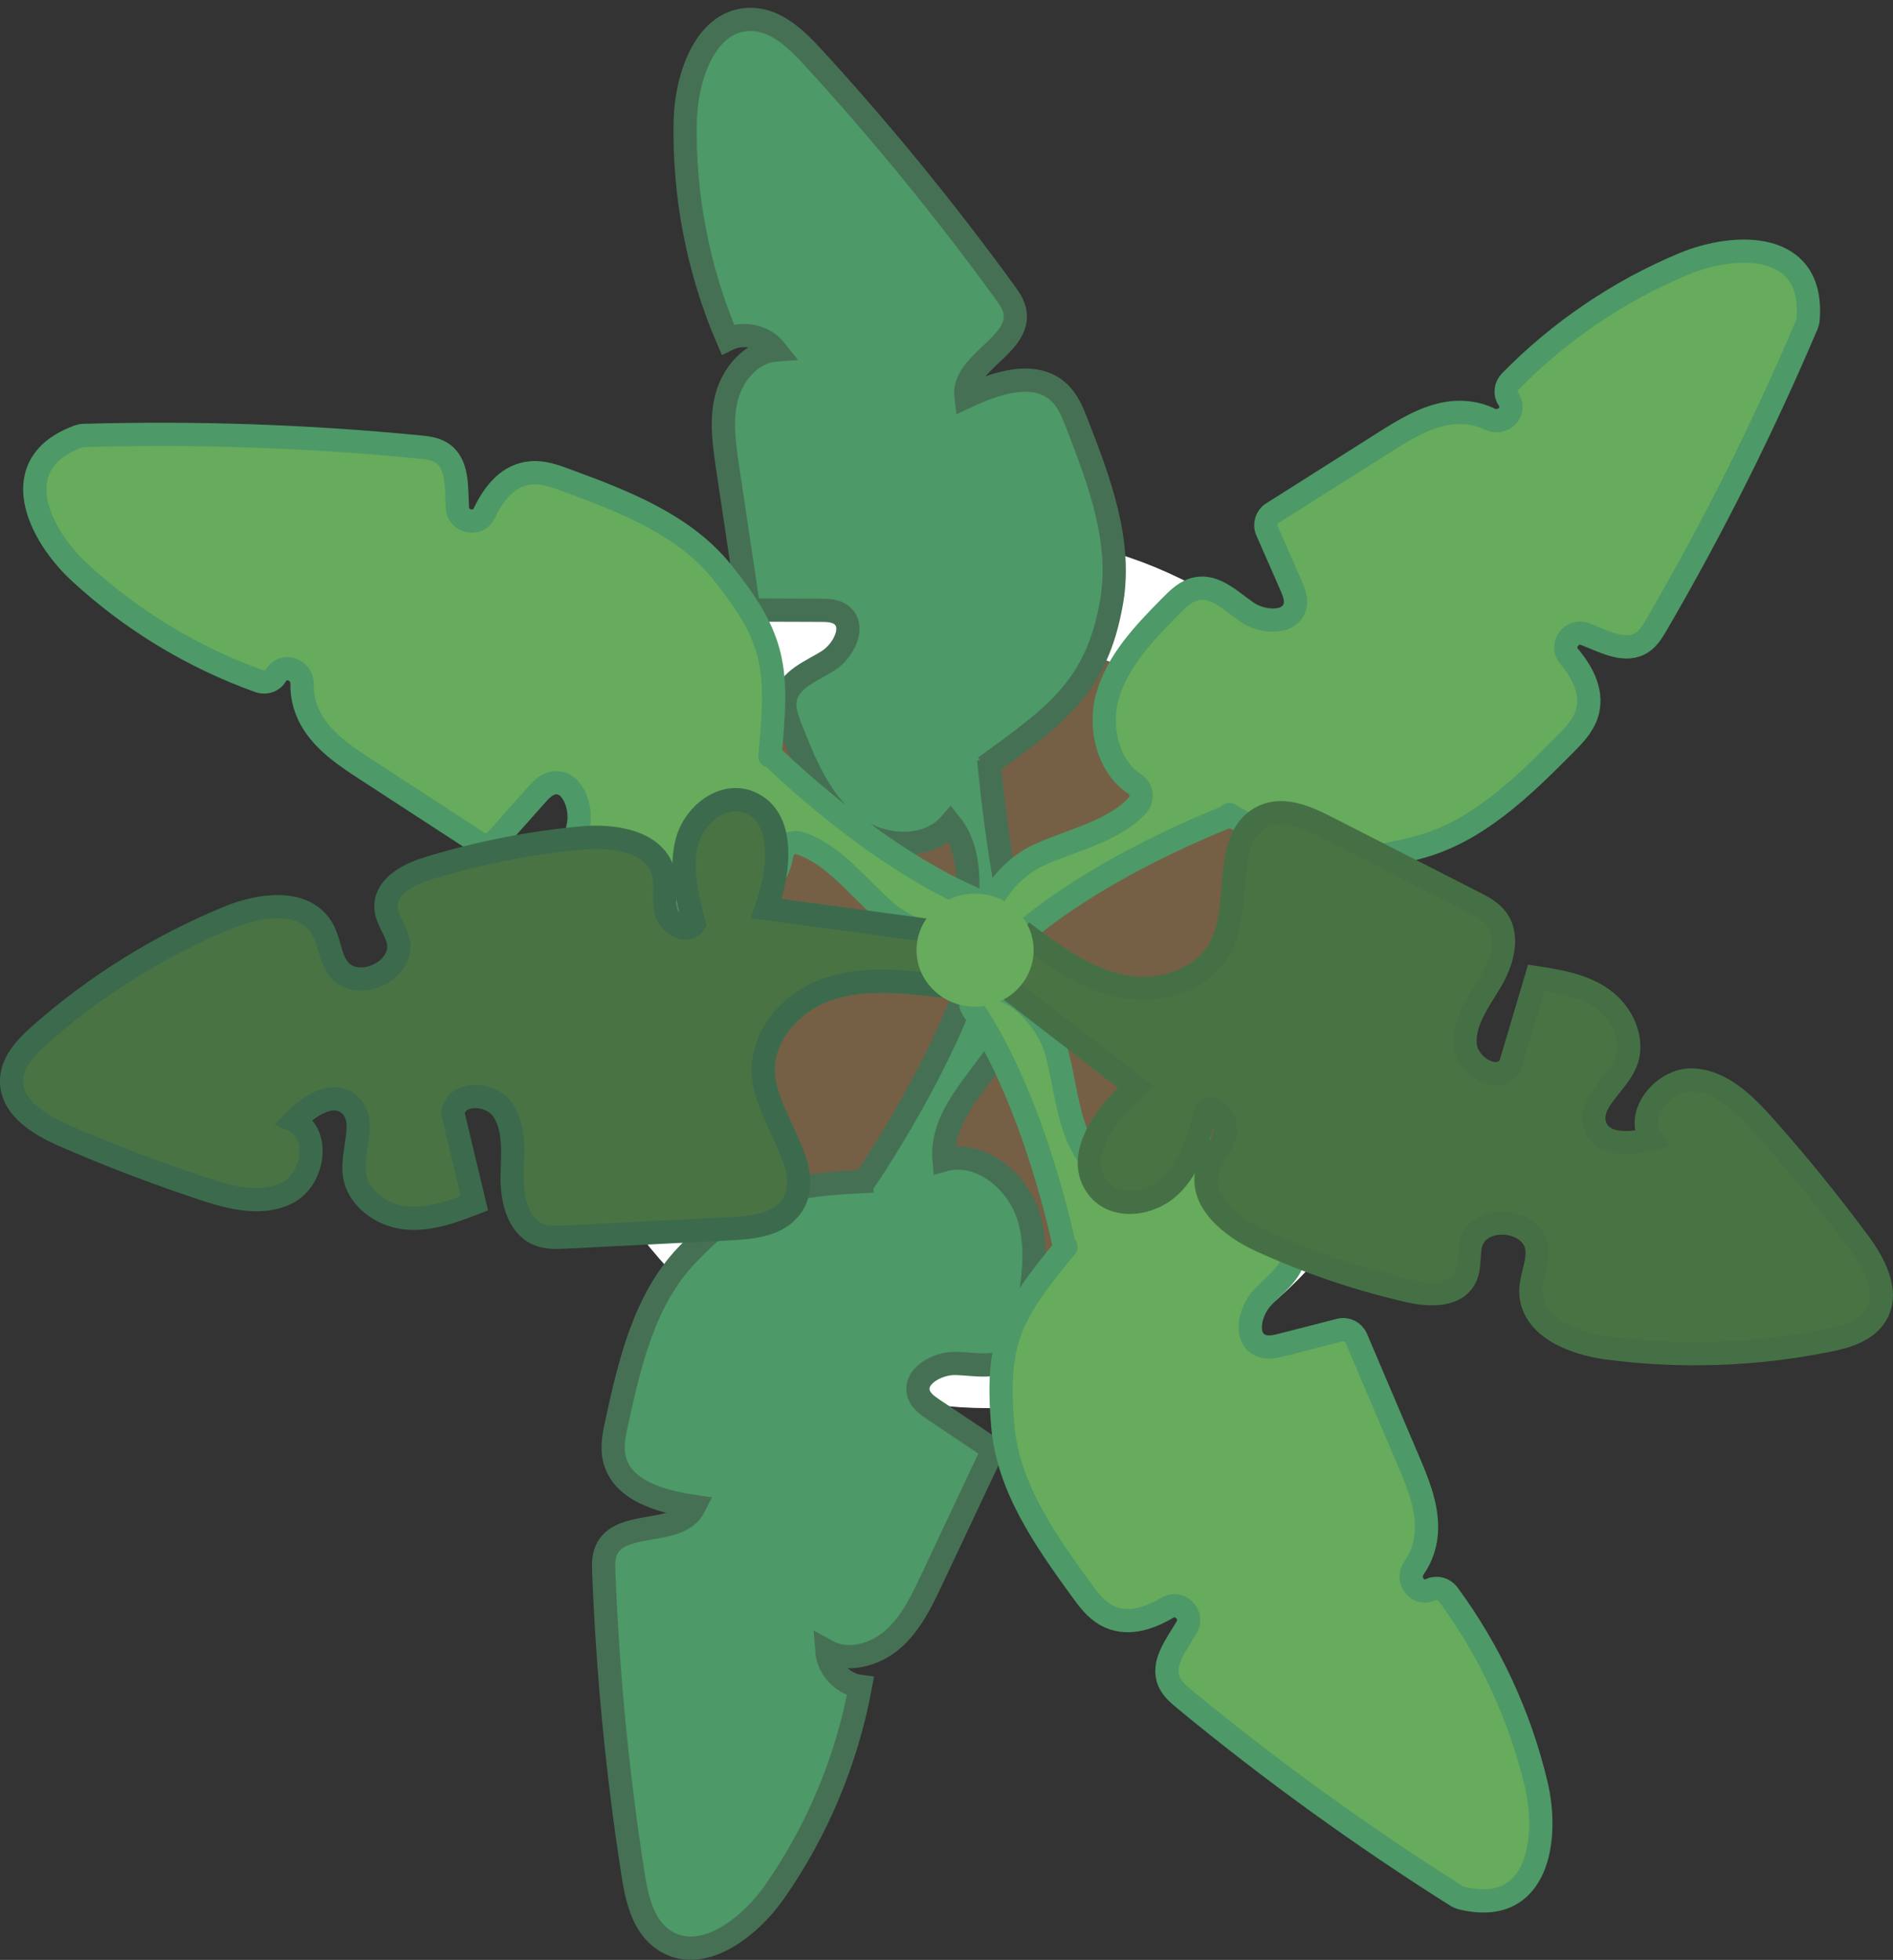 <?xml version="1.0" encoding="utf-8"?>
<!-- Generator: Adobe Adobe Illustrator 24.2.0, SVG Export Plug-In . SVG Version: 6.00 Build 0)  -->
<svg version="1.1" id="レイヤー_1" xmlns="http://www.w3.org/2000/svg" xmlns:xlink="http://www.w3.org/1999/xlink" x="0px"
	 y="0px" viewBox="0 0 162.94 168.73" style="enable-background:new 0 0 162.94 168.73;" xml:space="preserve">
<rect x="0" y="0" width="162.94" height="168.73" fill="#333333" stroke="none"/>
<style type="text/css">
	.st0{fill:#856254;stroke:#FFFFFF;stroke-width:9;stroke-miterlimit:10;}
	.st1{fill:#90D15A;stroke:#6F9E5D;stroke-width:2;stroke-miterlimit:10;}
	.st2{fill:#A5DB91;stroke:#8CBA7B;stroke-width:2;stroke-miterlimit:10;}
	.st3{fill:#85B370;stroke:#6D8A60;stroke-width:2;stroke-miterlimit:10;}
	.st4{fill:#FFFFFF;stroke:#FFFFFF;stroke-width:2;stroke-miterlimit:10;}
	.st5{fill:#4EA6CF;stroke:#FFFFFF;stroke-width:4;stroke-miterlimit:10;}
	.st6{fill:#4A4846;stroke:#FFFFFF;stroke-width:2;stroke-miterlimit:10;}
	.st7{fill:#756045;stroke:#FFFFFF;stroke-width:9;stroke-miterlimit:10;}
	.st8{fill:#4D9967;stroke:#467054;stroke-width:2;stroke-miterlimit:10;}
	.st9{fill:#67AB5C;stroke:#4D9967;stroke-width:2;stroke-linecap:round;stroke-linejoin:round;stroke-miterlimit:10;}
	.st10{fill:#4A7344;stroke:#3B6B4C;stroke-width:2;stroke-miterlimit:10;}
	.st11{fill:#4A7344;stroke:#457045;stroke-width:2;stroke-miterlimit:10;}
	.st12{fill:#67AB5C;}
	.st13{fill:#806349;stroke:#453E36;stroke-width:4;stroke-linejoin:round;stroke-miterlimit:10;}
	.st14{fill:#66513F;stroke:#453E36;stroke-width:4;stroke-linejoin:round;stroke-miterlimit:10;}
	.st15{fill:#AD8050;stroke:#6E6651;stroke-width:4;stroke-miterlimit:10;}
	.st16{fill:#EBD698;stroke:#B09E6D;stroke-width:4;stroke-miterlimit:10;}
	.st17{fill:#7D7766;stroke:#DEC478;stroke-width:8;stroke-miterlimit:10;}
	.st18{fill:#F2D16D;stroke:#B09E6D;stroke-width:8;stroke-miterlimit:10;}
	.st19{fill:#8F6840;}
	.st20{fill:#BA8856;stroke:#705236;stroke-width:4;stroke-linecap:round;stroke-linejoin:round;stroke-miterlimit:10;}
	.st21{fill:#BA8856;stroke:#705236;stroke-width:4;stroke-linejoin:round;stroke-miterlimit:10;}
	.st22{fill:#75726E;stroke:#75726E;stroke-width:4;stroke-miterlimit:10;}
	.st23{fill:#5E5E5D;stroke:#5E5C59;stroke-width:5;stroke-miterlimit:10;}
	.st24{fill:#ABA198;}
	.st25{fill:#BFBEBD;stroke:#75726E;stroke-width:4;stroke-miterlimit:10;}
	.st26{fill:none;stroke:#454443;stroke-width:4;stroke-linejoin:round;stroke-miterlimit:10;}
	.st27{fill:#BFBEBD;}
	.st28{fill:#D9D9D9;}
	.st29{fill:#BA8856;}
	.st30{fill:#9C7752;}
	.st31{fill:#ED7472;}
	.st32{fill:#CC7270;}
	.st33{fill:#50BED4;}
	.st34{fill:#51ABBD;}
	.st35{fill:#3A7BD6;}
	.st36{fill:#4370B0;}
	.st37{fill:#FCBB51;}
	.st38{fill:none;stroke:#6E5842;stroke-width:4;stroke-linecap:round;stroke-linejoin:round;stroke-miterlimit:10;}
	.st39{fill:#A3D9D8;stroke:#574131;stroke-width:6;stroke-linejoin:round;stroke-miterlimit:10;}
	.st40{fill:#A3D9D8;}
	.st41{fill:#D3EDED;}
	.st42{fill:#574131;}
	.st43{fill:#7D5B42;stroke:#302821;stroke-width:4;stroke-miterlimit:10;}
	.st44{fill:#574131;stroke:#FFFFFF;stroke-width:2;stroke-miterlimit:10;}
	.st45{fill:#705744;}
	.st46{fill:#426C7D;stroke:#39525C;stroke-width:2;stroke-linejoin:round;stroke-miterlimit:10;}
	.st47{fill:#97C0CF;}
	.st48{fill:#9CDBD6;}
	.st49{fill:#C9F2EE;}
	.st50{fill:#C9F2EE;stroke:#E3AB74;stroke-miterlimit:10;}
	.st51{fill:none;stroke:#8A7B6B;stroke-width:4;stroke-linecap:round;stroke-linejoin:round;stroke-miterlimit:10;}
	.st52{fill:#FFFFFF;}
	.st53{fill:#666666;}
	.st54{fill:none;stroke:#575757;stroke-width:4;stroke-linecap:round;stroke-linejoin:round;stroke-miterlimit:10;}
	.st55{fill:none;stroke:#303030;stroke-linecap:round;stroke-miterlimit:10;}
	.st56{fill:none;stroke:#303030;stroke-linecap:round;stroke-linejoin:round;stroke-miterlimit:10;}
	.st57{fill:none;stroke:#C28282;stroke-linecap:round;stroke-linejoin:round;stroke-miterlimit:10;}
	.st58{fill:#5B5F70;stroke:#343640;stroke-width:4;stroke-linejoin:round;stroke-miterlimit:10;}
	.st59{fill:#5B5F70;stroke:#3C3E48;stroke-width:4;stroke-linecap:round;stroke-linejoin:round;stroke-miterlimit:10;}
	.st60{fill:#A8ABBA;}
	.st61{fill:#D5D8E3;}
	.st62{fill:#5B5F70;stroke:#3C3E48;stroke-width:2;stroke-miterlimit:10;}
	.st63{fill:#DEBF4E;}
	.st64{fill:#6BBF92;}
	.st65{fill:#BA7082;}
	.st66{fill:#95BDC2;}
	.st67{fill:#CFC4AE;stroke:#3C3E48;stroke-width:4;stroke-linejoin:round;stroke-miterlimit:10;}
	.st68{fill:#3C3E48;}
	.st69{fill:#ADAFBA;stroke:#3C3E48;stroke-width:4;stroke-linejoin:round;stroke-miterlimit:10;}
	.st70{fill:#E8B4A2;stroke:#C4826C;stroke-width:4;stroke-miterlimit:10;}
	.st71{fill:#5E5B4F;}
	.st72{fill:#F5EFD7;stroke:#B0AA90;stroke-width:4;stroke-miterlimit:10;}
	.st73{fill:#E8B4A2;stroke:#C5846F;stroke-width:4;stroke-miterlimit:10;}
	.st74{fill:none;stroke:#88BAB6;stroke-width:4;stroke-miterlimit:10;}
	.st75{fill:#FFFFFF;stroke:#734F4D;stroke-width:4;stroke-miterlimit:10;}
	.st76{fill:#B35F5B;}
	.st77{fill:#B35F5B;stroke:#995A57;stroke-width:4;stroke-linecap:round;stroke-miterlimit:10;}
	.st78{fill:#A3783C;stroke:#5E4F39;stroke-width:4;stroke-miterlimit:10;}
	.st79{fill:#CC7772;}
	.st80{fill:#8F6A42;stroke:#66513A;stroke-width:4;stroke-miterlimit:10;}
	.st81{fill:#695732;stroke:#C49133;stroke-width:2;stroke-linecap:round;stroke-linejoin:round;stroke-miterlimit:10;}
	.st82{fill:#5EAD8F;stroke:#40856A;stroke-width:2;stroke-linecap:round;stroke-linejoin:round;stroke-miterlimit:10;}
	.st83{fill:#C2F2FF;stroke:#FFFFFF;stroke-width:4;stroke-miterlimit:10;}
	.st84{fill:none;stroke:#E6F9FF;stroke-width:4;stroke-linecap:round;stroke-linejoin:round;stroke-miterlimit:10;}
	.st85{fill:#E6F9FF;}
	.st86{fill:#B3CC93;stroke:#93B06D;stroke-width:4;stroke-miterlimit:10;}
	.st87{fill:#F5E5B0;stroke:#E0C97E;stroke-width:2;stroke-miterlimit:10;}
	.st88{fill:url(#SVGID_1_);stroke:#3C3E48;stroke-width:4;stroke-linejoin:round;stroke-miterlimit:10;}
	.st89{fill:url(#SVGID_2_);stroke:#3C3E48;stroke-width:4;stroke-linejoin:round;stroke-miterlimit:10;}
</style>
<g>
	<g>
		<g>
			<circle class="st7" cx="85.08" cy="83.61" r="33.12"/>
			<path class="st8" d="M84.78,66.03c6.08-4.42,9.65-6.86,10.91-14.27c0.88-5.17-1.07-10.35-2.97-15.24
				c-0.38-0.99-0.79-2.01-1.56-2.73c-2.08-1.96-5.44-0.83-8.02,0.39c-0.38-2.93,4.73-4.43,4.22-7.33c-0.11-0.64-0.5-1.2-0.89-1.73
				C81.37,18.11,75.89,11.39,70.04,5c-1.47-1.6-3.21-3.31-5.39-3.33c-3.87-0.04-5.58,4.88-5.67,8.75
				c-0.14,6.43,1.12,12.89,3.66,18.79c1.36-0.67,3.16-0.26,4.1,0.93c-2.05,0.16-3.64,2.02-4.18,4s-0.23,4.09,0.07,6.12
				c0.61,4.09,1.22,8.17,1.83,12.26c2.05,0.01,4.11,0.01,6.16,0.02c0.61,0,1.25,0.02,1.75,0.37c1.35,0.96,0.26,3.14-1.14,4.01
				s-3.25,1.55-3.62,3.16c-0.2,0.89,0.14,1.8,0.47,2.65c1.18,3,2.46,6.14,4.97,8.18c2.5,2.04,6.63,2.46,8.75,0.02
				c2.33,2.91,1.26,7.12,1.3,10.84s3.13,8.3,6.52,6.75c-3.4-9.5-4.51-23.13-4.51-23.13"/>
			<path class="st8" d="M75.15,101.68c-7.51,0.31-10.93,0.97-16.08,6.43c-3.6,3.81-4.86,9.2-5.98,14.33
				c-0.23,1.03-0.45,2.11-0.21,3.14c0.65,2.78,4.07,3.71,6.89,4.12c-1.31,2.64-6.39,1.06-7.58,3.76c-0.26,0.6-0.25,1.28-0.22,1.93
				c0.34,8.66,1.17,17.29,2.5,25.85c0.33,2.15,0.84,4.53,2.64,5.76c3.2,2.18,7.35-0.96,9.57-4.14c3.68-5.27,6.21-11.34,7.38-17.67
				c-1.5-0.19-2.78-1.53-2.89-3.05c1.8,1,4.15,0.34,5.69-1.01s2.46-3.27,3.34-5.13c1.76-3.74,3.52-7.48,5.28-11.21
				c-1.71-1.14-3.41-2.29-5.12-3.43c-0.5-0.34-1.03-0.71-1.25-1.27c-0.59-1.54,1.53-2.76,3.18-2.71c1.65,0.05,3.56,0.51,4.76-0.62
				c0.66-0.63,0.88-1.58,1.08-2.47c0.68-3.15,1.36-6.48,0.4-9.56s-4.16-5.72-7.27-4.87c-0.32-3.71,2.9-6.62,4.93-9.74
				c2.03-3.12,2-8.64-1.68-9.23c-2.44,9.79-10.28,21.07-10.28,21.07"/>
			<path class="st9" d="M105.81,70.13c6.5,3.77,8.86,4.7,16.14,2.86c5.08-1.29,9.04-5.16,12.73-8.88c0.75-0.75,1.51-1.54,1.87-2.53
				c0.63-1.8-0.22-3.56-1.5-5.09c-0.8-0.96,0.26-2.36,1.42-1.89c1.71,0.68,3.47,1.65,4.89,0.7c0.54-0.36,0.89-0.95,1.22-1.51
				c4.86-8.34,9.18-16.98,12.95-25.86c0.05-0.13,0.09-0.27,0.1-0.41c0.57-6.85-6.3-6.63-10.7-4.8c-5.59,2.33-10.7,5.8-14.93,10.12
				c-0.39,0.4-0.49,1.03-0.18,1.49c0.02,0.03,0.04,0.06,0.06,0.09c0.65,1.05-0.56,2.21-1.66,1.66c-1.06-0.53-2.35-0.69-3.54-0.51
				c-2.03,0.32-3.83,1.44-5.57,2.54l-9.59,6.07c-0.51,0.32-0.71,0.97-0.46,1.52l2.05,4.68c0.24,0.55,0.49,1.15,0.37,1.75
				c-0.33,1.62-2.77,1.51-4.13,0.58s-2.73-2.35-4.35-2.03c-0.89,0.17-1.59,0.85-2.23,1.5c-2.27,2.3-4.62,4.74-5.47,7.85
				c-0.74,2.71,0.14,6.04,2.4,7.49c0.62,0.4,0.69,1.29,0.19,1.83c-2.05,2.22-5.58,2.95-8.47,4.26c-2.83,1.29-5.34,4.76-4.48,7.31
				c0.27,0.81,1.34,1.01,1.96,0.42c7.11-6.65,18.89-11.08,18.89-11.08"/>
			<path class="st9" d="M91.75,107.34c-4.77,5.8-6.07,7.99-5.43,15.47c0.45,5.22,3.63,9.75,6.71,14c0.62,0.86,1.27,1.74,2.2,2.25
				c1.67,0.91,3.55,0.36,5.26-0.65c1.08-0.64,2.29,0.63,1.64,1.71c-0.95,1.58-2.19,3.15-1.48,4.71c0.27,0.59,0.79,1.03,1.29,1.45
				c7.44,6.14,15.28,11.8,23.44,16.95c0.12,0.07,0.25,0.13,0.39,0.17c6.67,1.66,7.56-5.14,6.46-9.78
				c-1.4-5.89-3.99-11.49-7.58-16.36c-0.33-0.45-0.94-0.65-1.45-0.42c-0.03,0.01-0.07,0.03-0.1,0.04c-1.14,0.47-2.1-0.91-1.38-1.91
				c0.69-0.96,1.06-2.21,1.07-3.41c0.02-2.06-0.8-4.02-1.61-5.91l-4.44-10.44c-0.24-0.55-0.84-0.85-1.42-0.7l-4.95,1.27
				c-0.59,0.15-1.22,0.3-1.78,0.08c-1.55-0.59-1.04-2.98,0.1-4.17c1.14-1.2,2.76-2.32,2.71-3.97c-0.03-0.91-0.59-1.71-1.12-2.45
				c-1.9-2.61-3.93-5.33-6.86-6.67c-2.55-1.17-5.99-0.84-7.78,1.17c-0.49,0.55-1.38,0.47-1.84-0.11c-1.86-2.38-2.01-5.98-2.84-9.04
				c-0.81-3-3.83-6.04-6.49-5.6c-0.84,0.14-1.21,1.16-0.73,1.87c5.42,8.09,7.88,20.43,7.88,20.43"/>
			<path class="st9" d="M66.27,65.1c0.72-7.48,0.58-10.02-4.13-15.87c-3.29-4.08-8.46-6.07-13.38-7.88
				c-0.99-0.37-2.03-0.74-3.08-0.64c-1.9,0.17-3.14,1.68-4,3.48c-0.54,1.13-2.25,0.75-2.31-0.5c-0.09-1.84,0.05-3.84-1.4-4.73
				c-0.56-0.34-1.23-0.42-1.88-0.48c-9.6-0.94-19.26-1.27-28.91-0.99c-0.14,0-0.28,0.03-0.41,0.08c-6.46,2.34-3.41,8.49,0.1,11.72
				c4.45,4.11,9.73,7.31,15.43,9.35c0.52,0.19,1.14,0.02,1.43-0.46c0.02-0.03,0.04-0.06,0.06-0.09c0.69-1.03,2.24-0.42,2.21,0.82
				c-0.04,1.19,0.35,2.43,1.01,3.43c1.13,1.72,2.91,2.88,4.63,4l9.51,6.19c0.5,0.33,1.17,0.24,1.57-0.21l3.4-3.82
				c0.4-0.45,0.84-0.93,1.43-1.07c1.61-0.38,2.53,1.89,2.25,3.52c-0.28,1.63-1,3.46-0.03,4.8c0.53,0.74,1.44,1.09,2.3,1.4
				c3.03,1.1,6.23,2.23,9.42,1.7c2.77-0.46,5.44-2.64,5.81-5.31c0.1-0.73,0.88-1.16,1.59-0.93c2.87,0.94,5,3.84,7.4,5.92
				c2.35,2.04,6.55,2.87,8.51,1.02c0.62-0.59,0.36-1.63-0.43-1.96C75.33,73.92,66.4,65.06,66.4,65.06"/>
			<path class="st10" d="M81.16,84.9c-3.34-0.41-6.81-0.82-9.96,0.28c-3.15,1.09-5.86,4.15-5.47,7.58c0.45,3.93,4.6,7.99,2.37,11.13
				c-1.11,1.56-3.26,1.79-5.17,1.89c-4.74,0.24-9.47,0.48-14.21,0.72c-0.82,0.04-1.68,0.08-2.44-0.26c-1.74-0.78-2.23-3.08-2.2-5.01
				c0.03-1.93,0.29-4.03-0.79-5.65s-4.16-1.62-4.3,0.3c0.61,2.57,1.22,5.14,1.84,7.71c-1.9,0.73-3.88,1.47-5.92,1.26
				s-4.15-1.69-4.41-3.78c-0.26-2.06,1.14-4.58-0.41-5.97c-1.41-1.26-3.48,0.09-4.76,1.41c2.3,1.11,1.65,5.02-0.57,6.17
				c-2.21,1.15-4.93,0.44-7.34-0.36c-4.05-1.35-8.05-2.88-11.98-4.59C3.43,96.83,1.1,95.45,1,93.22c-0.08-1.68,1.19-3.03,2.41-4.11
				c4.82-4.26,10.33-7.69,16.26-10.13c2.73-1.12,6.6-1.66,8.1,1.02c0.56,1,0.61,2.23,1.22,3.2c1.53,2.43,6.04,0.41,5.25-2.34
				c-0.26-0.91-0.93-1.7-1.01-2.63c-0.17-1.84,1.85-2.93,3.55-3.45c4.31-1.33,8.77-2.22,13.28-2.64c2.76-0.26,6.4,0.28,7.06,3.07
				c0.25,1.08-0.07,2.23,0.22,3.31c0.29,1.07,1.82,1.91,2.41,1c-0.62-2.36-1.25-4.87-0.58-7.18s3.15-4.19,5.36-3.25
				c3.12,1.32,2.56,5.95,1.43,9.13c6.39,0.86,12.77,1.73,19.16,2.59"/>
			<path class="st11" d="M87.97,80.21c2.69,2.03,5.49,4.11,8.77,4.73c3.27,0.62,7.15-0.67,8.52-3.83c1.57-3.63,0-9.22,3.51-10.83
				c1.74-0.8,3.72,0.08,5.42,0.95c4.22,2.16,8.45,4.31,12.67,6.47c0.73,0.37,1.49,0.77,1.99,1.45c1.12,1.55,0.4,3.79-0.6,5.44
				c-0.99,1.65-2.26,3.35-2.14,5.29c0.13,1.94,2.79,3.48,3.87,1.89c0.75-2.53,1.51-5.07,2.26-7.6c2.01,0.31,4.09,0.66,5.75,1.87
				c1.66,1.2,2.75,3.54,1.93,5.48c-0.81,1.92-3.27,3.4-2.63,5.37c0.59,1.8,3.06,1.65,4.83,1.16c-1.44-2.11,1.08-5.17,3.57-5.07
				s4.49,2.08,6.18,3.98c2.84,3.19,5.54,6.52,8.09,9.96c1.31,1.77,2.63,4.13,1.61,6.11c-0.77,1.49-2.55,2.03-4.14,2.35
				c-6.3,1.28-12.79,1.51-19.15,0.66c-2.93-0.39-6.55-1.86-6.51-4.93c0.02-1.14,0.59-2.23,0.54-3.38c-0.11-2.87-5.03-3.38-5.72-0.59
				c-0.23,0.92-0.04,1.93-0.44,2.79c-0.77,1.68-3.06,1.61-4.8,1.22c-4.4-1-8.7-2.46-12.82-4.34c-2.52-1.15-5.41-3.44-4.58-6.18
				c0.32-1.07,1.18-1.9,1.46-2.98c0.28-1.08-0.62-2.56-1.59-2.07c-0.64,2.36-1.35,4.84-3.08,6.51s-4.82,2.06-6.27,0.14
				c-2.04-2.7,0.75-6.44,3.33-8.63c-5.1-3.94-10.2-7.88-15.3-11.81"/>
			<ellipse class="st12" cx="83.93" cy="81.8" rx="5.04" ry="4.87"/>
		</g>
	</g>
</g>
</svg>
